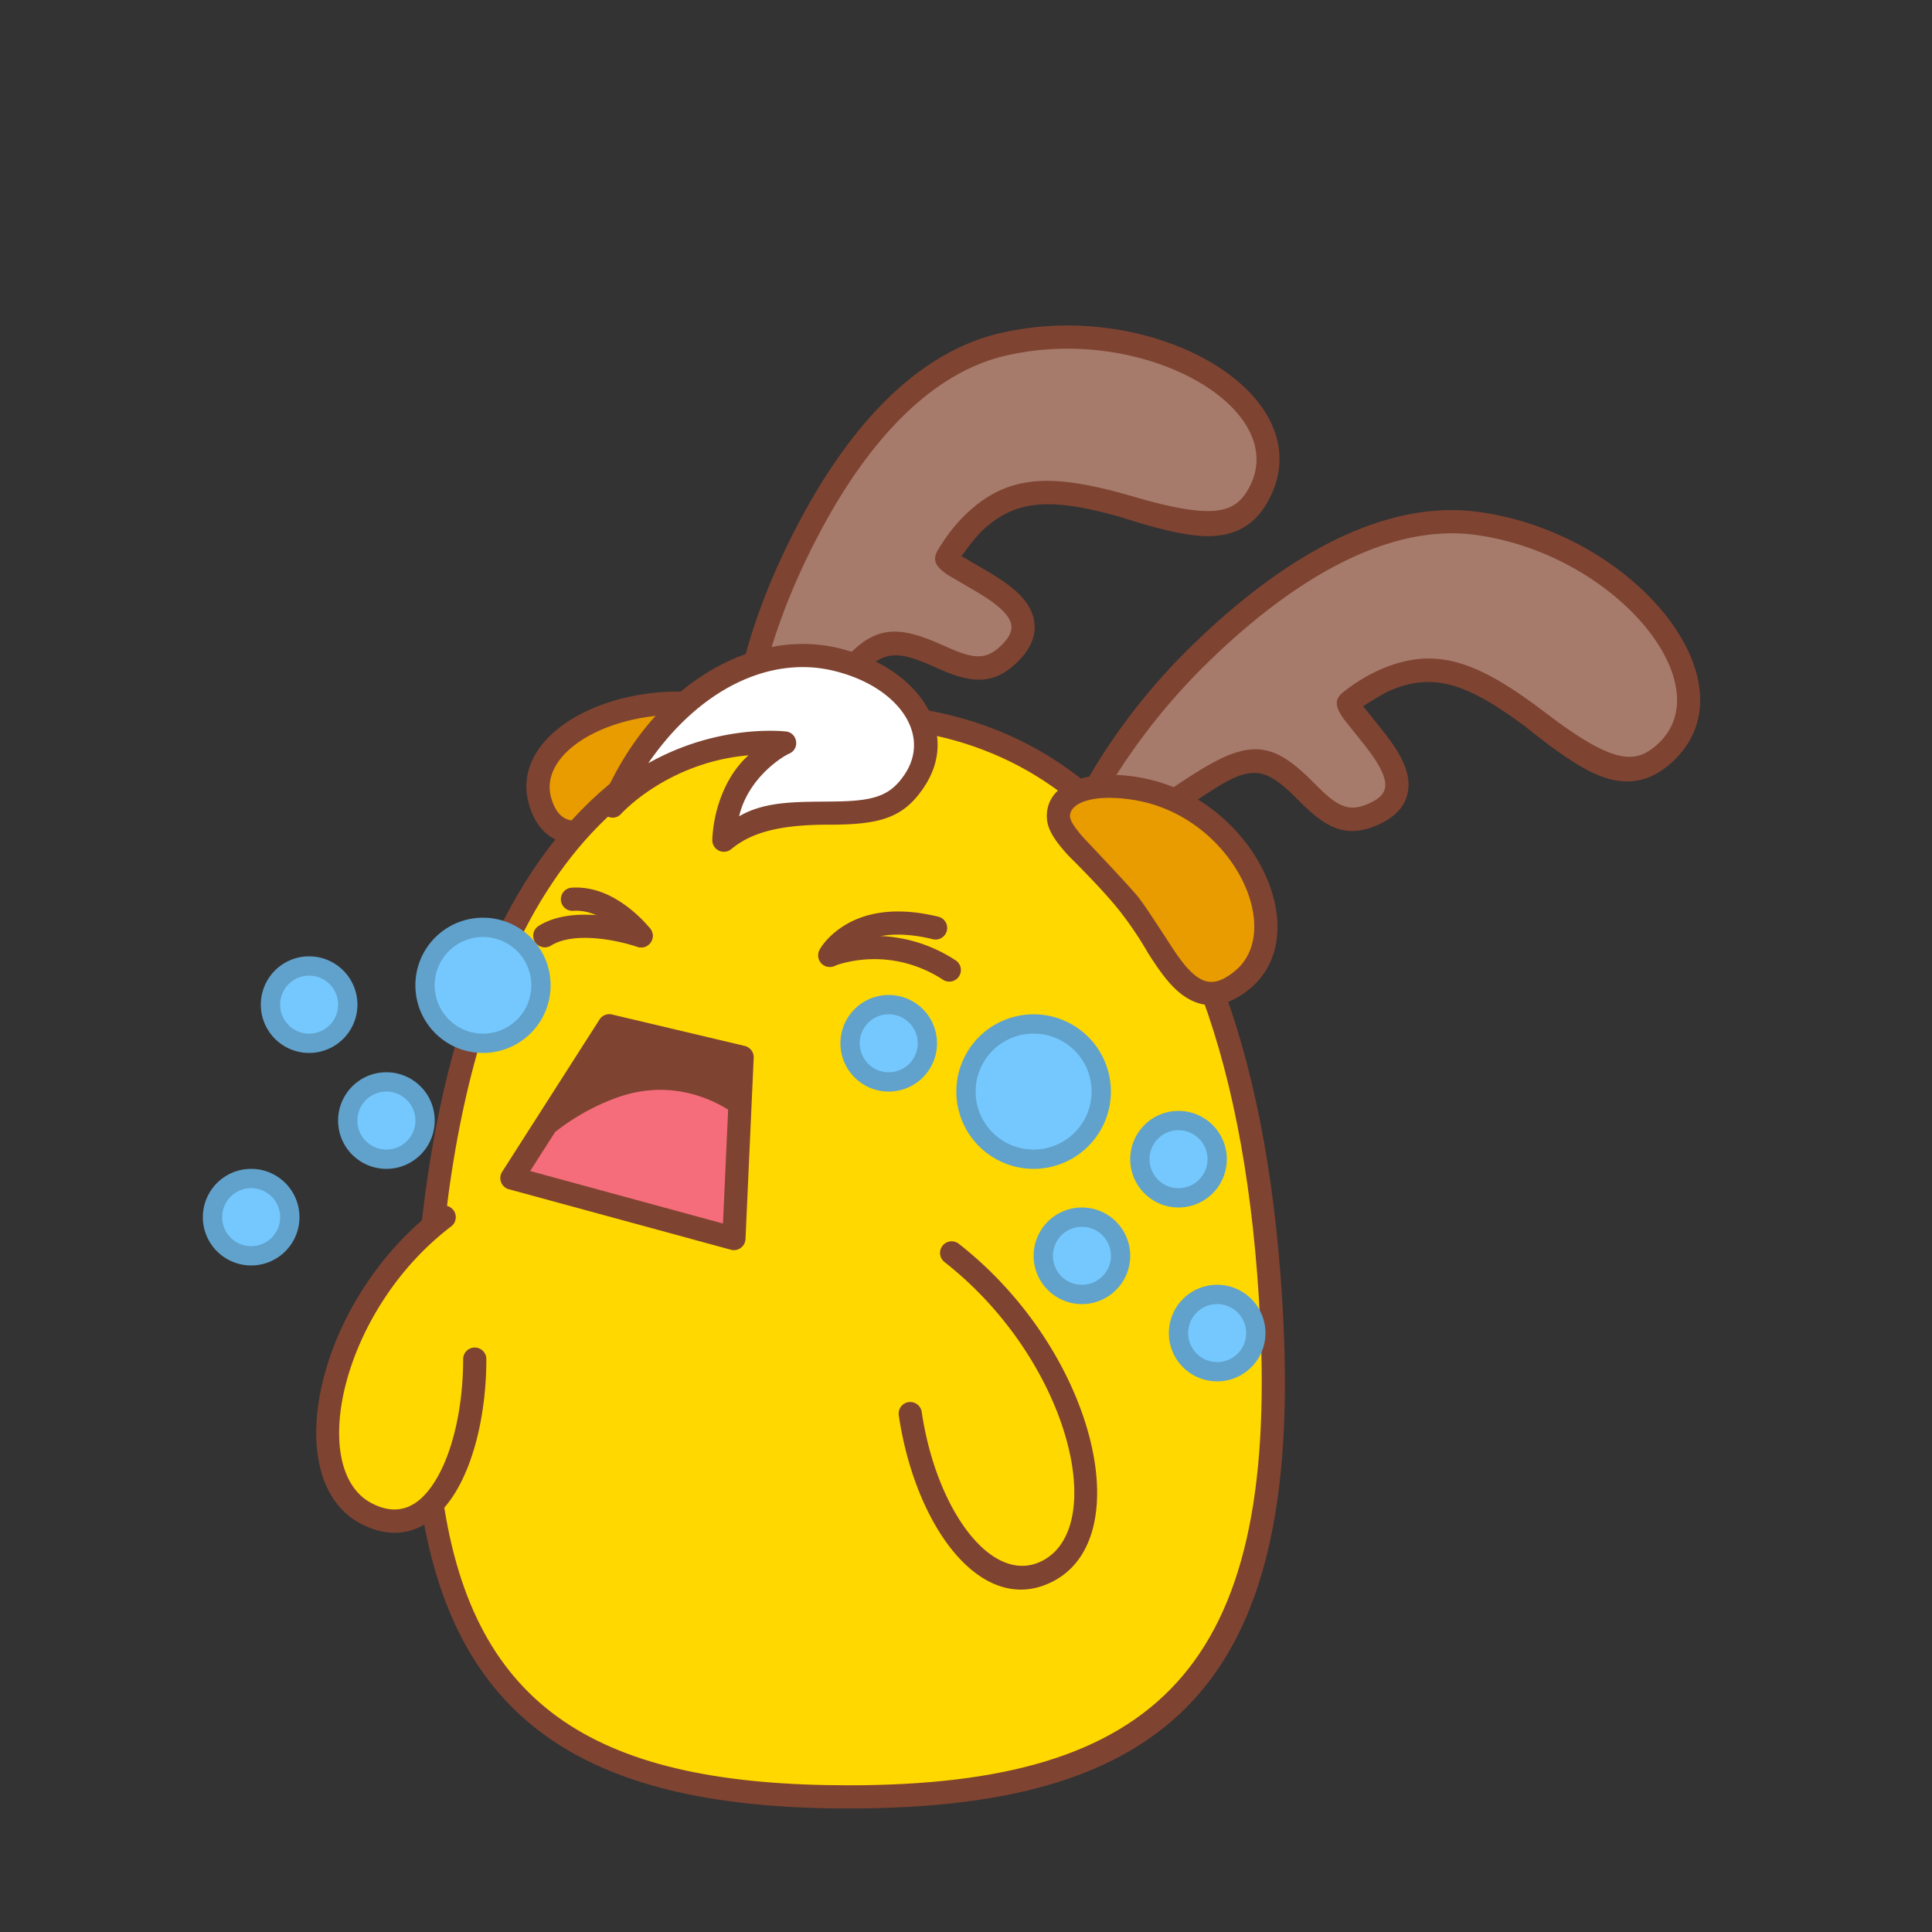 <svg data-id="139-6e487b6f1d5b98c-chicken" xmlns="http://www.w3.org/2000/svg" viewBox="0 0 100 100"><rect x="0" y="0" width="100" height="100" fill="#333333" stroke="none"/><g fill="none" fill-rule="evenodd"><path fill="#a67b6c" d="M37.735 40.045c-.455-1.249 4.097-19.889 14.148-22.253 7.677-1.807 15.963 3.052 13.178 7.899-2.784 4.846-11.254-4.939-16.003 3.052-.428.72 5.922 2.285 3.229 5.006s-5.143-2.903-8.288.917c-2.16 2.625-3.522 5.336-4.642 6.607-1.342 1.522-1.544-1.012-1.622-1.228zM55.375 42.74c.024-1.33 10.96-17.093 21.19-15.694 7.815 1.068 13.807 8.576 9.469 12.1-4.338 3.524-8.734-8.646-16.035-2.893-.657.518 4.71 4.257 1.219 5.83-3.49 1.574-3.759-4.554-8.066-2.117-2.958 1.675-5.201 3.716-6.703 4.5-1.799.94-1.078-1.498-1.074-1.727z"/><path fill="#e99c00" d="M35.678 40.576c-3.115 1.771-6.775 4.095-7.712.845-.954-3.31 4.886-6.318 10.559-4.58 1.593.489 1.448 2.1 1.448 2.1s-2.16 1.444-4.295 1.635z"/><path fill="#ffd800" d="M43.9 93c14.723 0 22.876-4.762 21.903-24.631C64.829 48.5 57.674 37 43.9 37c-13.774 0-20.929 11.5-21.902 31.369C21.026 88.238 29.179 93 43.901 93z"/><g fill="#75c8fe" transform="translate(11 15)"><circle cx="42.5" cy="41.5" r="3.5"/><circle cx="35" cy="39" r="2"/><circle cx="14" cy="36" r="3"/><circle cx="45" cy="50" r="2"/><circle cx="9" cy="43" r="2"/><circle cx="5" cy="37" r="2"/><circle cx="2" cy="48" r="2"/><circle cx="50" cy="45" r="2"/><circle cx="52" cy="54" r="2"/></g><path fill="#ffd800" d="M22.991 63c-6.459 4.908-7.526 13.537-4.016 15.347 3.51 1.81 5.598-3.058 5.598-8 .856-2.825-.934-8.643-1.582-7.347z"/><path fill="#e99c00" d="M58.463 46.813c1.753 2.173 2.963 6.156 5.787 3.877s.467-8.935-5.45-9.918c-2.64-.439-4.047.36-4.046 1.422 0 1.062 1.956 2.447 3.71 4.62z"/><path fill="#fff" d="M31.69 41.723c3.617-3.78 8.906-3.26 8.906-3.26s-2.991 1.359-3.143 5.03c3.5-2.898 7.674.183 9.855-3.071 1.813-2.708-.7-5.51-4.116-6.3s-8.742 1.048-11.501 7.601z"/><g fill-rule="nonzero"><g fill="#7f4331"><path d="M76.54 26.498c8.274 1.131 14.636 9.201 9.764 13.16-1.112.903-2.316 1.002-3.647.438-.888-.376-2.113-1.198-3.675-2.465-3.004-2.245-4.787-2.86-7.055-1.877-.241.105-.699.37-1.372.799l1.049 1.31c.954 1.216 1.415 2.142 1.275 3.075-.111.748-.628 1.338-1.52 1.74-1.544.696-2.585.287-3.925-1.034l-.454-.452c-1.357-1.326-2.086-1.533-3.636-.656-.45.255-1.143.709-1.918 1.235l-1.367-.548c.943-.66 1.889-1.292 2.694-1.732 2.306-1.258 3.438-.793 5.237 1.012l.445.44c.93.88 1.497 1.061 2.43.64.545-.245.781-.515.827-.822.073-.49-.277-1.194-1.033-2.157-.087-.11-.453-.57-1.098-1.375-.424-.6-.54-1.005-.039-1.4a8.744 8.744 0 0 1 1.928-1.176c2.869-1.243 5.047-.425 8.545 2.239 3.327 2.533 4.495 2.64 5.552 1.835 3.86-2.944-1.737-10.023-9.17-11.04-4.285-.586-9.14 1.98-13.918 6.659a32.726 32.726 0 0 0-4.981 6.255l-1.426.184c1.167-2.162 3.061-4.843 5.567-7.297 5.017-4.913 10.175-7.639 14.921-6.99zM51.745 17.25c8.13-1.914 16.965 3.337 13.837 8.782-.713 1.242-1.802 1.766-3.247 1.717-.964-.033-2.402-.36-4.315-.982-3.61-1.018-5.496-.952-7.26.779-.188.184-.52.596-.994 1.238l1.449.847c1.327.793 2.09 1.49 2.294 2.413.164.737-.107 1.474-.795 2.17-1.191 1.203-2.31 1.195-4.035.443l-.586-.26c-1.586-.683-2.354-.688-3.332.352l-1.116-.548c1.645-1.875 2.866-1.827 5.143-.81l.574.251c1.184.489 1.778.454 2.499-.273.42-.425.544-.761.476-1.065-.107-.484-.687-1.015-1.738-1.642-.121-.073-.628-.37-1.518-.89-.611-.408-.865-.745-.54-1.294.42-.705.879-1.3 1.378-1.79 2.233-2.19 4.56-2.207 8.78-.975 4.016 1.171 5.145.852 5.842-.28 2.549-4.132-5.217-8.733-12.52-7.015-4.212.99-7.824 5.128-10.606 11.21a32.653 32.653 0 0 0-1.673 4.524l-1.345.436a32.697 32.697 0 0 1 1.927-5.459c2.92-6.387 6.758-10.783 11.421-11.88z"/><path d="M63.41 51.397c1.68 4.64 2.691 10.31 3.016 16.95.916 18.688-5.803 25.26-22.5 25.26-13.348 0-20.313-4.319-22.108-15.502l1.113-.502c1.586 10.904 8.09 14.804 20.994 14.804 16.03 0 22.175-6.198 21.303-24.002-.325-6.632-1.332-12.24-3.006-16.779zM23.66 53.788l1.187.196c-.812 2.736-1.414 5.804-1.804 9.196l-1.255.441c.39-3.622 1.014-6.904 1.872-9.833zm8.852-13.948-.385 1.84c-2.092 1.778-3.85 4.13-5.265 7.04l-1.123-.427c1.75-3.635 4.01-6.467 6.773-8.453zm14.78-3.194c3.44.508 6.43 1.82 8.962 3.9l-.974.77c-2.145-1.704-4.628-2.83-7.441-3.358z"/><path d="M58.927 40.23c-2.756-.458-4.745.352-4.744 2.014 0 .626.342 1.189 1.109 2.033 1.289 1.283 2.2 2.271 2.733 2.964a18.34 18.34 0 0 1 1.41 2.11c.795 1.245 1.345 1.917 2.052 2.331.98.574 2.05.429 3.169-.475 3.569-2.88.22-9.988-5.729-10.977zm-.197 1.184c5.042.838 7.816 6.726 5.172 8.86-.752.606-1.286.678-1.808.373-.418-.245-.82-.698-1.362-1.507-.94-1.454-1.531-2.339-1.773-2.653-.242-.315-1.203-1.36-2.884-3.135-.484-.55-.692-.897-.692-1.109 0-.687 1.217-1.183 3.347-.829zM43.343 33.533c-4.436-1.025-9.638 1.892-12.19 7.952-.257.614.527 1.129.987.648 1.03-1.077 3.378-2.767 6.606-3.038-1.086.945-1.806 2.651-1.877 4.368a.6.6 0 0 0 .982.487c.96-.795 2.337-1.266 5.016-1.264 2.68.002 3.884-.337 4.955-1.936 1.987-2.966-.428-6.281-4.48-7.217zm-.27 1.169c3.347.773 5.166 3.27 3.752 5.38-.715 1.068-1.508 1.361-3.43 1.4-1.92.038-3.682-.08-5.137.768.429-1.856 2.044-2.993 2.602-3.247.558-.253.421-1.083-.19-1.143-.61-.06-3.748-.249-7.116 1.644 2.701-3.915 6.324-5.54 9.519-4.802z"/><path d="M35.917 35.817c-4.962-.309-9.52 2.406-8.536 5.82.323 1.122.98 1.801 1.919 2l-.14-.034 1.05-1.115c-.2.022-.383.02-.55-.004l-.11-.02c-.48-.102-.81-.442-1.017-1.16-.636-2.208 2.554-4.243 6.398-4.312zM22.628 62.522a.6.6 0 1 1 .726.956c-5.707 4.337-7.46 12.605-4.104 14.336 1.338.69 2.437.245 3.325-1.243.88-1.471 1.398-3.797 1.398-6.223a.6.6 0 1 1 1.2 0c0 2.627-.565 5.16-1.567 6.839-1.19 1.99-2.95 2.702-4.906 1.693-4.35-2.244-2.373-11.57 3.928-16.358zM49.627 64.378a.6.6 0 0 0-.74.945c6.439 5.041 8.518 13.682 5.066 15.462-2.582 1.332-5.49-2.594-6.246-7.708a.6.6 0 0 0-1.187.176c.86 5.813 4.322 10.487 7.983 8.599 4.468-2.304 2.14-11.98-4.876-17.474z"/></g><g fill="#61a2cc"><path d="M53.5 52.5a4 4 0 1 0 0 8 4 4 0 0 0 0-8zm0 1a3 3 0 1 1 0 6 3 3 0 0 1 0-6zM46 51.5a2.5 2.5 0 1 0 0 5 2.5 2.5 0 0 0 0-5zm0 1a1.5 1.5 0 1 1 0 3 1.5 1.5 0 0 1 0-3zM25 47.5a3.5 3.5 0 1 0 0 7 3.5 3.5 0 0 0 0-7zm0 1a2.5 2.5 0 1 1 0 5 2.5 2.5 0 0 1 0-5zM56 62.5a2.5 2.5 0 1 0 0 5 2.5 2.5 0 0 0 0-5zm0 1a1.5 1.5 0 1 1 0 3 1.5 1.5 0 0 1 0-3zM20 55.5a2.5 2.5 0 1 0 0 5 2.5 2.5 0 0 0 0-5zm0 1a1.5 1.5 0 1 1 0 3 1.5 1.5 0 0 1 0-3zM16 49.5a2.5 2.5 0 1 0 0 5 2.5 2.5 0 0 0 0-5zm0 1a1.5 1.5 0 1 1 0 3 1.5 1.5 0 0 1 0-3zM13 60.5a2.5 2.5 0 1 0 0 5 2.5 2.5 0 0 0 0-5zm0 1a1.5 1.5 0 1 1 0 3 1.5 1.5 0 0 1 0-3zM61 57.5a2.5 2.5 0 1 0 0 5 2.5 2.5 0 0 0 0-5zm0 1a1.5 1.5 0 1 1 0 3 1.5 1.5 0 0 1 0-3zM63 66.5a2.5 2.5 0 1 0 0 5 2.5 2.5 0 0 0 0-5zm0 1a1.5 1.5 0 1 1 0 3 1.5 1.5 0 0 1 0-3z"/></g><path fill="#7f4331" d="M43.135 48.747a7.582 7.582 0 0 1 5.116.31 7.77 7.77 0 0 1 1.188.634.6.6 0 1 1-.652 1.006 6.571 6.571 0 0 0-1.005-.535 6.414 6.414 0 0 0-4.315-.262c-.18.057-.274.088-.286.093a.6.6 0 0 1-.45-1.112 9.1 9.1 0 0 1 .404-.134z"/><path fill="#7f4331" d="M43.176 48.286c1.207-1.02 2.997-1.425 5.408-.834a.6.6 0 0 1-.286 1.165c-2.041-.5-3.436-.185-4.347.585-.15.126-.305.299-.466.518a.6.6 0 1 1-1.057-.567c.122-.227.363-.541.748-.867zM32.81 47.704c-.801-.212-1.65-.352-2.475-.359-.956-.008-1.79.167-2.453.58a.6.6 0 1 0 .635 1.019c.442-.276 1.06-.405 1.808-.399.71.006 1.466.13 2.179.319.279.08.435.126.468.137a.6.6 0 1 0 .39-1.134c-.3-.091-.484-.145-.552-.163z"/><path fill="#7f4331" d="M32.72 47.129c-.96-.796-2.022-1.264-3.155-1.18a.6.6 0 0 0 .088 1.196c.769-.057 1.557.29 2.3.907.14.116.722.712.75.75a.6.6 0 1 0 .95-.734c-.183-.236-.5-.58-.933-.94z"/></g><path fill="#7f4331" fill-rule="nonzero" d="m38.55 54.138-6.875-1.628a.6.6 0 0 0-.644.26l-5.04 7.884a.6.6 0 0 0 .348.902l11.491 3.13a.6.6 0 0 0 .757-.552l.424-9.385a.6.6 0 0 0-.461-.61z"/><path fill="#f56d7b" d="M31.89 56.828c2.672-.98 4.815-.006 5.798.608l-.267 5.894-9.98-2.718 1.288-2.014a11.44 11.44 0 0 1 3.16-1.77z"/></g></svg>